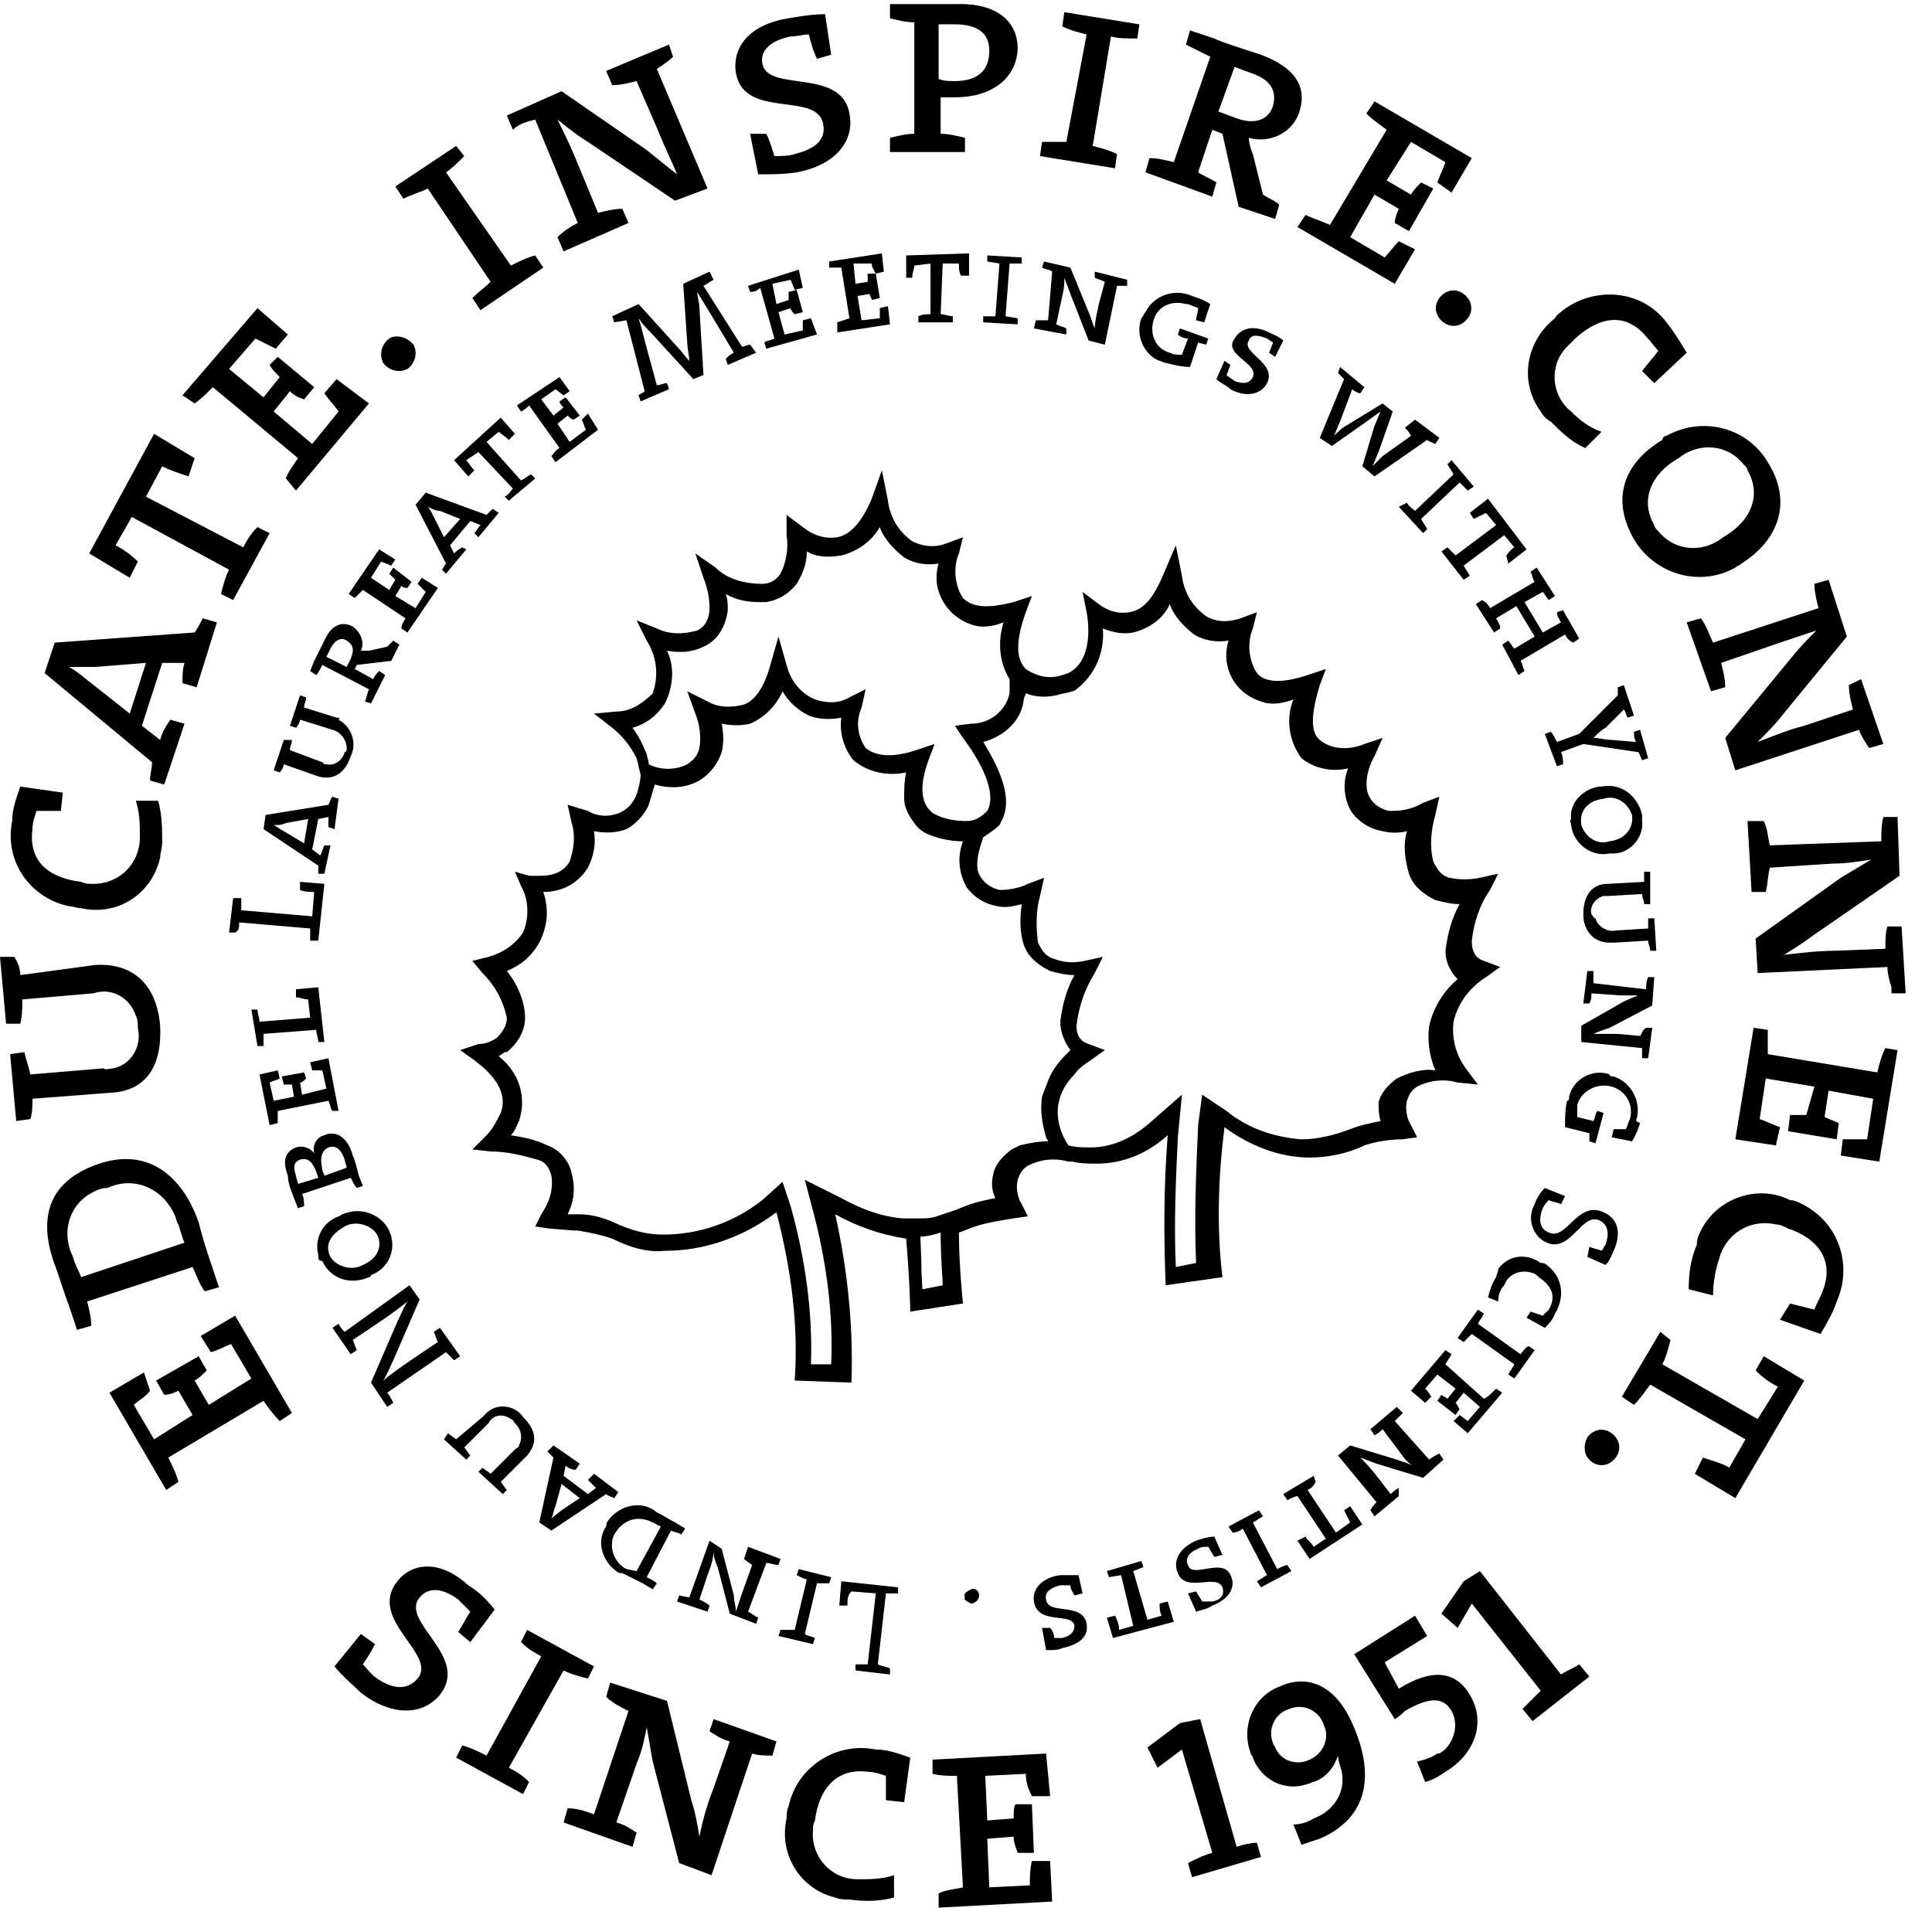 <?xml version="1.0" encoding="utf-8"?>
<!-- Generator: Adobe Illustrator 25.1.0, SVG Export Plug-In . SVG Version: 6.00 Build 0)  -->
<svg version="1.1" id="Layer_1" xmlns="http://www.w3.org/2000/svg" xmlns:xlink="http://www.w3.org/1999/xlink" x="0px" y="0px"
	 viewBox="0 0 95.3 94.1" style="enable-background:new 0 0 95.3 94.1;" xml:space="preserve">
<path d="M90.8,57l1.9,0.3l0.9-5.5L93,51.7c-0.2,0.4-0.3,0.8-0.4,1.2L87.2,52c0-0.4,0-0.8,0-1.2l-0.7-0.1l-0.9,5.5l2,0.3l0.2-0.9
	c-0.3-0.1-0.7-0.3-1-0.4l0.3-2l2.4,0.4L89.1,55c-0.3,0-0.5,0-0.8,0l-0.1,0.8l2.4,0.4l0.1-0.8c-0.2-0.1-0.5-0.2-0.7-0.3l0.2-1.3
	l2.2,0.4l-0.3,2h-1.2L90.8,57z M91.2,33.8c0,0.4,0.1,0.8,0.2,1.2L89,35.8c-0.8,0.2-1.5,0.5-2.3,0.8l0,0c0.4-0.4,0.9-0.9,1.2-1.3
	l3.2-3.9l-0.9-2.8l-0.7,0.2c0,0.4,0.1,0.8,0.2,1.2l-5.2,1.7c-0.2-0.4-0.3-0.8-0.6-1.2l-0.7,0.2l1.2,3.4l0.7-0.2
	c0-0.4-0.1-0.8-0.2-1.2l2.9-1c0.6-0.2,1.2-0.4,1.8-0.6l0,0c-0.4,0.4-0.8,0.8-1.2,1.3l-3.3,4l0.5,1.6l6.1-2c0.1,0.3,0.3,0.6,0.5,0.9
	l0.7-0.2l-1.1-3.2L91.2,33.8z M87.8,65.1l2,0.7c0.3-0.5,0.6-1,0.8-1.6c0.8-1.8,0.1-3.9-1.7-4.8c-0.2-0.1-0.4-0.2-0.6-0.2
	c-1.6-0.8-3.6-0.1-4.4,1.5c-0.1,0.2-0.2,0.4-0.2,0.7c-0.3,0.7-0.4,1.4-0.4,2.2l1.2,0.3c0-0.6,0.1-1.2,0.3-1.8c0.3-1.2,1.5-2,2.8-1.7
	c0.2,0,0.4,0.1,0.6,0.2c1.5,0.5,2.3,1.6,1.7,3.1c-0.1,0.3-0.3,0.6-0.4,0.9c-0.4-0.1-0.8-0.2-1.2-0.3L87.8,65.1z M81.9,65.7L80,68.9
	l0.6,0.4c0.3-0.3,0.5-0.6,0.8-1l4.7,2.7l-0.8,1.4c-0.3-0.2-0.7-0.3-1.3-0.5l-0.4,0.8l2,1.2l3.4-5.8l-2-1.2l-0.4,0.7
	c0.4,0.4,0.7,0.6,1.1,0.8L86.7,70L82,67.3c0.2-0.4,0.3-0.8,0.4-1.2L81.9,65.7z M78.5,45.1c-0.1-0.4,0.2-0.8,0.6-0.9
	c0.1,0,0.1,0,0.2,0l1.7-0.1c0,0.2,0.1,0.3,0.1,0.5h0.3L81.4,43h-0.3c0,0.2,0,0.3,0,0.5l-1.8,0.1c-0.8,0-1.2,0.6-1.2,1.5
	c0,0.8,0.5,1.4,1.3,1.4c0.1,0,0.1,0,0.2,0l1.7-0.1c0,0.2,0.1,0.3,0.1,0.5h0.3l-0.1-1.6h-0.3c0,0.2,0,0.3,0,0.5l-1.6,0.1
	c-0.4,0.1-0.9-0.2-1-0.6C78.6,45.3,78.6,45.2,78.5,45.1 M80.6,36.1c0,0.2,0,0.3,0.1,0.5l-1.2-0.1c-0.3,0-0.6-0.1-0.9-0.1l0,0
	c0.2-0.2,0.4-0.4,0.6-0.5l0.9-0.9c0.1,0.1,0.1,0.3,0.2,0.4l0.3-0.1l-0.5-1.5l-0.3,0.1v0.4l-1.9,1.9l-1.1,0.4
	c-0.1-0.2-0.2-0.4-0.3-0.5l-0.3,0.1l0.6,1.6l0.3-0.1c0-0.2,0-0.4-0.1-0.6l1.1-0.4l2.7,0.4c0.1,0.1,0.1,0.2,0.2,0.4l0.3-0.1L80.9,36
	L80.6,36.1z M76.8,30.2c0,0.2,0.1,0.3,0.2,0.5l-0.9,0.5l-0.9-1.5l0.9-0.5c0.1,0.1,0.2,0.3,0.3,0.4l0.3-0.2L75.8,28l-0.3,0.2
	c0.1,0.2,0.1,0.4,0.2,0.5L73.5,30c-0.1-0.2-0.2-0.3-0.4-0.4l-0.3,0.2l0.9,1.4L74,31c0-0.2-0.1-0.3-0.2-0.5l1-0.6l0.9,1.5L74.7,32
	c-0.1-0.1-0.2-0.3-0.3-0.4l-0.3,0.2l0.8,1.5l0.3-0.2c-0.1-0.2-0.1-0.4-0.2-0.5l2.2-1.3c0.1,0.2,0.2,0.3,0.4,0.4l0.3-0.2l-0.8-1.4
	L76.8,30.2z M75,66.8l-2.1-1.5c0.1-0.2,0.2-0.3,0.3-0.5l-0.3-0.2l-1,1.4l0.3,0.2c0.1-0.1,0.3-0.3,0.4-0.4l2.1,1.5
	c-0.1,0.2-0.2,0.3-0.3,0.5l0.3,0.2l1-1.4l-0.3-0.2C75.2,66.5,75.1,66.7,75,66.8 M73.2,69l-1.9-1.7c0.1-0.2,0.2-0.3,0.3-0.5l-0.3-0.2
	l-1.7,2l0.7,0.6l0.3-0.3c-0.1-0.2-0.2-0.3-0.3-0.4l0.6-0.7l0.9,0.7L71.4,69c-0.1-0.1-0.2-0.1-0.3-0.2l-0.2,0.3l0.9,0.7l0.2-0.3
	c-0.1-0.1-0.1-0.2-0.2-0.3l0.4-0.5l0.8,0.7l-0.6,0.7l-0.4-0.3l-0.3,0.3l0.7,0.6l1.7-2l-0.3-0.2C73.5,68.8,73.4,68.9,73.2,69
	 M70.5,72l-1.7-1.9c0.1-0.1,0.3-0.3,0.4-0.4l-0.3-0.3l-1.3,1.1l0.2,0.3c0.2-0.1,0.3-0.2,0.4-0.3l0.9,1.2c0.2,0.3,0.4,0.5,0.6,0.6
	l0,0c-0.2-0.1-0.5-0.2-0.8-0.3l-2.3-0.7l-0.6,0.5l1.9,2.3c-0.1,0.1-0.2,0.2-0.3,0.4l0.2,0.3l1.2-1L69,73.4c-0.2,0.1-0.3,0.2-0.4,0.3
	l-0.7-0.9c-0.3-0.4-0.6-0.7-0.8-0.9l0,0l0.8,0.3l2.3,0.7l1-0.9L71,71.7C70.8,71.8,70.6,71.9,70.5,72 M65.9,75.6l-1.4-2.1
	c0.2-0.1,0.3-0.2,0.4-0.4l-0.1-0.3l-1.5,0.9l0.2,0.3c0.2-0.1,0.4-0.2,0.5-0.2l1.4,2.1l-0.6,0.4c-0.1-0.2-0.3-0.3-0.4-0.5L64,76
	l0.6,0.9l2.6-1.7l-0.6-0.9l-0.3,0.2c0.1,0.2,0.2,0.4,0.3,0.6L65.9,75.6z M63,77.4l-1.2-2.3c0.2-0.1,0.3-0.2,0.5-0.3l-0.2-0.3
	l-1.5,0.8l0.2,0.3c0.2,0,0.4-0.1,0.5-0.2l1.2,2.3c-0.2,0.1-0.3,0.2-0.5,0.3l0.2,0.3l1.5-0.8l-0.2-0.3C63.4,77.2,63.2,77.3,63,77.4
	 M58.6,77.2c-0.2-0.4,0.2-0.7,0.5-0.8c0.1-0.1,0.3-0.1,0.5-0.1l0.3,0.5l0.4-0.1l-0.4-0.9c-0.3,0-0.6,0.1-0.9,0.2
	c-0.7,0.3-1.2,0.9-0.9,1.6c0.4,1,1.9,0,2.2,0.7c0.1,0.3,0,0.6-0.5,0.7C59.5,79,59.4,79,59.3,79c-0.1-0.2-0.2-0.3-0.3-0.5l-0.4,0.1
	l0.4,0.9c0.3-0.1,0.5-0.1,0.8-0.3c0.8-0.3,1.2-0.9,0.9-1.5C60.3,76.8,58.8,77.9,58.6,77.2 M73.8,63c-0.2,0.3-0.3,0.6-0.4,1l0.5,0.2
	c0-0.3,0.1-0.6,0.3-0.8c0.2-0.6,0.9-0.8,1.4-0.6c0.1,0,0.2,0.1,0.3,0.2c0.6,0.4,0.9,0.9,0.5,1.6c-0.1,0.1-0.2,0.2-0.3,0.3l-0.6-0.2
	L75.3,65l0.9,0.5c0.2-0.2,0.4-0.4,0.5-0.7c0.5-0.8,0.4-1.8-0.4-2.4c-0.1-0.1-0.2-0.1-0.3-0.1c-0.7-0.5-1.6-0.4-2.1,0.3
	C73.9,62.8,73.8,62.9,73.8,63 M78.9,60.2c0.4,0.2,0.5,0.6,0.3,1.2c-0.1,0.1-0.1,0.2-0.2,0.3c-0.2-0.1-0.4-0.1-0.6-0.2L78.3,62
	l0.9,0.4c0.2-0.2,0.3-0.5,0.4-0.7c0.4-0.9,0.2-1.6-0.5-1.9c-1.3-0.6-1.8,1.4-2.7,1c-0.5-0.2-0.5-0.7-0.3-1.2
	c0.1-0.2,0.2-0.3,0.3-0.4c0.2,0.1,0.4,0.1,0.6,0.2l0.2-0.4l-1-0.4c-0.2,0.2-0.4,0.5-0.5,0.8c-0.4,0.7-0.1,1.6,0.6,1.9c0,0,0,0,0,0
	C77.5,61.8,78,59.8,78.9,60.2 M78.6,51L78.6,51c0.2-0.1,0.5-0.2,0.8-0.3l2.1-1.1l0.1-1.4h-0.3c-0.1,0.2-0.1,0.4-0.1,0.6l-2.6-0.3
	c0-0.2,0-0.4,0-0.6h-0.3l-0.2,1.6h0.3c0.1-0.2,0.1-0.3,0.1-0.5l1.4,0.1h0.9l-0.7,0.3L78,50.6L78,51.4l3,0.3v0.5h0.3l0.2-1.5h-0.3
	C81,50.8,81,51,80.9,51.1L79.8,51C79.4,51,79,51,78.6,51 M78,40.7c-0.1-0.7,0.3-1.2,1.1-1.3c0.6-0.2,1.2,0.2,1.4,0.8c0,0,0,0,0,0
	c0.1,0.6-0.3,1.2-1.1,1.3C78.8,41.7,78.2,41.3,78,40.7C78,40.7,78,40.7,78,40.7 M77.5,40.7c0.1,0.9,1,1.6,1.9,1.4c0.1,0,0.1,0,0.2,0
	c0.8,0,1.5-0.8,1.4-1.6c0-0.1,0-0.2,0-0.3c-0.2-0.9-1-1.6-2-1.4c0,0-0.1,0-0.1,0c-0.8,0.1-1.5,0.8-1.4,1.6
	C77.4,40.5,77.5,40.6,77.5,40.7 M80.7,55.3c0.3-0.9-0.2-1.9-1.1-2.2c-0.1,0-0.2,0-0.2-0.1c-0.8-0.3-1.8,0.2-2,1.1
	c0,0.1,0,0.2-0.1,0.2c-0.1,0.4-0.1,0.8-0.1,1.3l1.2,0.3c0,0.1,0,0.3,0,0.4l0.3,0.1l0.4-1.5l-0.3-0.1c-0.1,0.1-0.1,0.3-0.2,0.5
	l-0.8-0.2c0-0.2,0-0.4,0-0.6c0.2-0.7,1-1.1,1.7-0.9c0.7,0.2,1.1,0.9,0.9,1.6c-0.1,0.2-0.1,0.3-0.2,0.5h-0.6l-0.1,0.4l1,0.2
	c0.2-0.3,0.3-0.6,0.4-0.9 M78.5,72.1c0.4,0.3,0.9,0.2,1.2-0.2c0,0,0,0,0,0c0.3-0.4,0.2-0.9-0.2-1.2c-0.4-0.3-0.9-0.2-1.2,0.2
	C78.1,71.3,78.1,71.8,78.5,72.1C78.5,72.1,78.5,72.1,78.5,72.1 M76,83.4c-0.3,0.3-0.6,0.6-0.9,0.9l0.5,0.6l2.8-2.2l-0.5-0.6
	c-0.3,0.2-0.6,0.3-0.9,0.5l-4-5.1L72.2,78l-1.1,1.6l0.8,0.7l0.7-1.2L76,83.4z M66.8,81.6l2,3.2c0.2-0.1,0.4-0.3,0.5-0.4
	c1.2-0.7,1.9-0.7,2.3,0c0.4,0.7,0.1,1.7-0.6,2.1c0,0-0.1,0-0.1,0c-0.3,0.2-0.6,0.3-1,0.4l0.4,1c0.4-0.1,0.7-0.3,1-0.5
	c1.5-0.9,2-2.5,1.2-3.8c-0.7-1.2-1.9-1.3-3.5-0.3L68.3,82l2.1-1.3l-0.6-1L66.8,81.6z M64.6,86.8c-0.6,0.3-1.4,0.1-1.7-0.6
	c0-0.1-0.1-0.1-0.1-0.2c-0.3-0.7,0.1-1.5,0.8-1.7c0.7-0.3,1.5,0.1,1.7,0.8C65.6,85.7,65.3,86.5,64.6,86.8 M66.1,87.1
	c0.4,1.1-0.2,2.2-1.3,2.6c-0.3,0.2-0.7,0.3-1,0.3l0.4,1c0.3-0.1,0.6-0.2,0.9-0.3c2.1-0.9,2.9-2.8,1.6-5.7c-0.9-2-2.3-2.4-3.6-1.8
	c-1.3,0.5-1.9,2-1.4,3.3c0,0.1,0.1,0.1,0.1,0.2c0.4,1.1,1.6,1.7,2.7,1.3c0.1,0,0.2-0.1,0.3-0.1c0.6-0.2,1-0.7,1.2-1.3l0,0
	C66,86.6,66,86.8,66.1,87.1 M58.2,85l-1.6,1.2l0.5,1l1.2-0.9l1.5,5.1c-0.4,0.1-0.8,0.3-1.2,0.5l0.2,0.7l3.4-1L62,90.9
	c-0.3,0-0.7,0.1-1,0.2l-1.8-6.3L58.2,85z M55,79.7l-0.4,0.1l0.3,1l3-0.8L57.6,79l-0.4,0.1c0,0.2,0,0.4,0.1,0.6l-0.7,0.2l-0.7-2.4
	l0.5-0.2l-0.1-0.3l-1.7,0.5l0.1,0.3l0.6-0.1l0.6,2.5l-0.7,0.2C55.2,80.1,55.1,79.9,55,79.7 M51.6,81.4c0.3,0,0.6,0,0.8-0.1
	c0.9-0.2,1.3-0.6,1.2-1.2c-0.2-1.1-1.9-0.4-2-1.2c-0.1-0.4,0.3-0.6,0.7-0.7c0.2,0,0.3,0,0.5,0c0,0.2,0.1,0.3,0.2,0.5l0.4-0.1
	l-0.2-0.9c-0.3,0-0.6,0-0.9,0c-0.8,0.1-1.4,0.6-1.3,1.3c0.2,1.2,1.9,0.5,2,1.2c0,0.3-0.2,0.5-0.6,0.6H52c0-0.2-0.1-0.4-0.2-0.5h-0.4
	L51.6,81.4z M51.6,86.5L46,86.8v0.7c0.4,0.1,0.8,0.1,1.2,0.1l0.3,5.5c-0.4,0.1-0.8,0.1-1.2,0.3v0.7l5.6-0.3l-0.1-2h-0.9
	c-0.1,0.4-0.1,0.8-0.1,1.2l-2,0.1l-0.1-2.4l1.3-0.1c0,0.3,0.1,0.5,0.2,0.8H51l-0.1-2.4h-0.8C50,89.1,50,89.4,50,89.7l-1.3,0.1
	l-0.1-2.2l2-0.1c0,0.4,0.1,0.7,0.3,1.1h0.9L51.6,86.5z M47.9,79.1c0.2,0,0.4-0.2,0.4-0.4c0,0,0,0,0,0c0-0.2-0.2-0.4-0.4-0.3
	s-0.4,0.2-0.3,0.4C47.5,78.9,47.7,79,47.9,79.1 M38.8,89.7c-0.4,1.8,0.7,3.5,2.4,3.9c0.2,0.1,0.5,0.1,0.7,0.1
	c0.7,0.1,1.5,0.1,2.2-0.1v-1.1c-0.6,0.2-1.2,0.2-1.8,0.2c-1.3,0-2.3-1.1-2.2-2.4c0-0.2,0-0.3,0.1-0.5c0.2-1.6,1.1-2.6,2.6-2.4
	c0.3,0,0.6,0.1,0.9,0.2c0,0.4,0,0.8,0,1.2l0.9,0.1l0.3-2.2c-0.6-0.2-1.1-0.4-1.7-0.4c-2-0.4-3.9,0.9-4.3,2.8
	C38.8,89.3,38.8,89.6,38.8,89.7 M42,78.5l1.2,0.1l-0.4,3.5c-0.2,0-0.4,0-0.6,0v0.3l1.7,0.2v-0.3c-0.2-0.1-0.4-0.1-0.6-0.2l0.4-3.5
	c0.2,0,0.4,0,0.6,0v-0.3l-2.8-0.3l-0.1,1.2h0.4C41.8,78.9,41.8,78.7,42,78.5 M38.5,80.4l-0.1,0.3l1.7,0.4l0.1-0.3
	c-0.2-0.1-0.4-0.1-0.5-0.2l0.6-2.5c0.2,0,0.4,0,0.6,0l0.1-0.3l-1.6-0.4l-0.1,0.3c0.2,0.1,0.4,0.2,0.5,0.2l-0.6,2.5
	C39,80.4,38.8,80.4,38.5,80.4 M36.7,76.9c0.1,0.1,0.3,0.2,0.4,0.3l-0.5,1.4c-0.1,0.3-0.2,0.6-0.3,0.9l0,0c0-0.3-0.1-0.5-0.1-0.8
	l-0.6-2.3L35,76l-1,2.8l-0.5-0.1l-0.1,0.3l1.5,0.5l0.1-0.3c-0.1-0.1-0.3-0.2-0.5-0.3l0.4-1.2c0.2-0.5,0.3-0.9,0.3-1.2l0,0
	c0,0.3,0.1,0.6,0.2,0.8l0.6,2.3l1.3,0.5l0.1-0.3c-0.2-0.1-0.3-0.2-0.5-0.3l0.9-2.4c0.2,0,0.4,0.1,0.6,0.1l0.1-0.3l-1.6-0.6
	L36.7,76.9z M28.6,73.9l-0.9,0.6l-0.5,0.4l0,0c0.1-0.2,0.1-0.4,0.2-0.6l0.3-1.1L28.6,73.9z M29,73c0.1,0.1,0.2,0.2,0.4,0.4l-0.4,0.3
	l-1.2-0.9l0.1-0.5c0.1,0.1,0.3,0.2,0.5,0.2l0.2-0.3l-1.3-0.9L27,71.6c0.1,0.1,0.2,0.2,0.3,0.3l-0.7,3.2l0.6,0.4l2.7-1.8
	c0.1,0.1,0.2,0.1,0.4,0.2l0.2-0.3l-1.2-0.9L29,73z M32.2,75.1l0.4,0.2l-1.2,2.2l-0.5-0.1c-0.6-0.3-0.9-1.1-0.6-1.7
	C30.7,75,31.4,74.7,32.2,75.1C32.1,75,32.1,75.1,32.2,75.1 M29.9,75.3c-0.5,0.7-0.2,1.7,0.5,2.2c0.1,0.1,0.2,0.1,0.3,0.1l1,0.5
	l0.5,0.3l0.2-0.3c-0.1-0.1-0.3-0.2-0.5-0.3l1.2-2.3c0.2,0.1,0.4,0.1,0.5,0.2l0.2-0.3l-0.5-0.3c-0.2-0.1-0.5-0.3-0.9-0.5
	C31.7,74,30.6,74.2,30,75C30,75,29.9,75.1,29.9,75.3 M28,89.2l-0.2,0.7l3.4,1.2l0.2-0.7c-0.3-0.2-0.6-0.4-1-0.5l1-2.9
	c0.3-0.7,0.4-1.3,0.5-1.8l0,0c0.1,0.5,0.2,1.2,0.3,1.7l1.3,5l1.6,0.6l2-6c0.3,0.1,0.7,0.1,1,0.1l0.2-0.7l-3.1-1.1L35,85.4
	c0.3,0.2,0.6,0.4,1,0.5l-0.8,2.3c-0.4,1-0.6,1.9-0.7,2.4l0,0c-0.1-0.6-0.2-1.2-0.4-1.8l-1.2-4.9l-2.8-0.9l-0.2,0.7
	c0.3,0.3,0.7,0.5,1.1,0.7l-1.7,5.1C28.8,89.3,28.4,89.2,28,89.2 M22.8,86.1l-0.3,0.6l3.3,1.8l0.3-0.6c-0.3-0.3-0.6-0.5-1-0.7
	l2.7-4.8c0.4,0.2,0.8,0.3,1.2,0.4l0.3-0.6L26,80.4L25.7,81c0.3,0.3,0.6,0.5,1,0.7L24,86.6C23.6,86.4,23.2,86.2,22.8,86.1 M23.2,71.8
	c-0.1-0.1-0.2-0.3-0.3-0.4l1.2-1.2c0.2-0.4,0.7-0.5,1.1-0.2c0.1,0,0.1,0.1,0.2,0.2c0.3,0.3,0.4,0.7,0.2,1.1c0,0.1-0.1,0.1-0.2,0.2
	l-1.2,1.2c-0.1-0.1-0.3-0.2-0.4-0.3l-0.2,0.2l1.2,1.1l0.2-0.2c-0.1-0.1-0.2-0.3-0.3-0.4l1.3-1.3c0.5-0.6,0.5-1.2-0.2-1.9
	c-0.4-0.6-1.3-0.7-1.8-0.2c-0.1,0.1-0.1,0.1-0.2,0.2L22.5,71c-0.1-0.1-0.3-0.2-0.4-0.3L21.9,71L23,72L23.2,71.8z M17.8,80.6
	l-1.3,1.6c0.4,0.5,0.9,0.9,1.3,1.3c1.4,1.1,3,1.2,3.9,0.1c1.5-1.9-2-3.6-1-4.8c0.4-0.5,1.1-0.5,1.9,0.1c0.2,0.2,0.4,0.4,0.6,0.6
	c-0.2,0.3-0.4,0.7-0.6,1l0.6,0.5l1.2-1.6c-0.4-0.5-0.8-0.9-1.3-1.2C21.8,77,20.4,77,19.6,78c-1.5,1.9,2,3.6,1,4.8
	c-0.6,0.7-1.4,0.4-2,0c-0.3-0.2-0.5-0.5-0.7-0.7c0.2-0.3,0.4-0.6,0.6-1L17.8,80.6z M16.7,65.3l-0.3,0.2l0.9,1.3l0.3-0.2
	c-0.1-0.2-0.1-0.3-0.2-0.5c1.2-0.8,2.1-1.4,2.7-1.9c-0.2,0.3-0.3,0.6-0.5,1l-1.3,3l0.8,1.2l0.3-0.2c-0.1-0.2-0.2-0.4-0.3-0.5l2.9-2
	c0.1,0.1,0.3,0.3,0.4,0.4l0.3-0.2l-1-1.4l-0.3,0.2c0.1,0.2,0.1,0.3,0.2,0.5c-1.2,0.8-2.1,1.4-2.7,1.9c0.2-0.3,0.3-0.6,0.5-1l1.3-3
	l-0.5-0.7L17,65.7C16.9,65.6,16.8,65.5,16.7,65.3 M21.9,26.5l-0.5-1c-0.1-0.2-0.2-0.4-0.3-0.5l0,0c0.2,0.1,0.4,0.2,0.6,0.2l1,0.4
	L21.9,26.5z M22.4,27.3l-0.2-0.4l1-1.2l0.5,0.2c-0.1,0.1-0.2,0.3-0.3,0.4l0.2,0.2l1-1.2l-0.3-0.2L24,25.4l-3-1.1l-0.5,0.6l1.5,2.9
	c-0.1,0.1-0.1,0.2-0.2,0.3l0.2,0.2l1-1.2L22.8,27C22.6,27.1,22.5,27.2,22.4,27.3 M23.6,22.3l1.7,1.8c-0.1,0.1-0.2,0.3-0.4,0.4
	l0.2,0.2l1.3-1.1l-0.2-0.2c-0.2,0.1-0.3,0.2-0.5,0.3L24,21.8l0.6-0.5c0.1,0.1,0.3,0.2,0.5,0.4l0.3-0.3l-0.7-0.8l-2.3,2.1l0.7,0.8
	l0.3-0.3c-0.2-0.2-0.3-0.4-0.4-0.5L23.6,22.3z M26.1,20l1.5,2.1c-0.2,0.1-0.3,0.3-0.4,0.4l0.2,0.3l2.1-1.6L29,20.4l-0.3,0.3
	c0.1,0.2,0.1,0.3,0.2,0.5l-0.8,0.6l-0.6-0.9l0.5-0.4c0.1,0.1,0.2,0.2,0.3,0.2l0.3-0.2l-0.7-0.9l-0.3,0.2c0,0.1,0.1,0.2,0.2,0.3
	l-0.5,0.4l-0.6-0.8l0.7-0.5l0.4,0.3l0.3-0.2l-0.5-0.7L25.5,20l0.2,0.3C25.9,20.2,26,20.1,26.1,20 M17.3,32.5l-0.2,0.4l-1-0.5
	l0.2-0.4c0.2-0.4,0.5-0.6,0.8-0.4S17.5,32,17.3,32.5 M18.2,32.1h-0.4c0.2-0.4,0-0.9-0.4-1.2c-0.6-0.3-1.1,0-1.4,0.7
	c-0.2,0.4-0.4,0.8-0.5,1l-0.2,0.5l0.3,0.2c0.1-0.1,0.2-0.3,0.3-0.5l2.3,1.2c-0.1,0.2-0.1,0.4-0.2,0.6l0.3,0.1l0.7-1.4l-0.3-0.2
	c-0.1,0.1-0.2,0.2-0.3,0.4L17.5,33l0.1-0.2l1.7-0.2l0.4-0.8l-0.3-0.2c-0.1,0.1-0.2,0.2-0.3,0.3L18.2,32.1z M16.6,35.4L15,34.9
	c0-0.2,0.1-0.3,0.1-0.5l-0.3-0.1l-0.5,1.5l0.3,0.1c0.1-0.1,0.2-0.3,0.2-0.4l1.6,0.5c0.4,0.1,0.7,0.5,0.7,0.9c0,0.1,0,0.2-0.1,0.2
	c-0.1,0.4-0.5,0.7-0.9,0.6c-0.1,0-0.1,0-0.2-0.1l-1.6-0.6c0-0.2,0.1-0.3,0.1-0.5L14,36.5L13.5,38l0.3,0.1c0.1-0.1,0.2-0.3,0.2-0.4
	l1.7,0.6c0.7,0.2,1.3-0.1,1.6-1c0.3-0.6,0.1-1.4-0.6-1.8C16.8,35.4,16.7,35.4,16.6,35.4 M13.7,55.4c0-0.2,0-0.4,0-0.6l2.5-0.5
	c0.1,0.2,0.1,0.4,0.2,0.5h0.3l-0.5-2.6l-0.9,0.2l0.1,0.4h0.5l0.2,0.9L14.9,54l-0.1-0.6c0.1,0,0.2-0.1,0.3-0.2L15,52.9l-1.1,0.2
	l0.1,0.4c0.1,0,0.2,0,0.4,0l0.1,0.6l-1,0.2l-0.2-0.9c0.2-0.1,0.3-0.1,0.5-0.2l-0.1-0.4L12.8,53l0.5,2.5L13.7,55.4z M12.7,51.6H13
	c0-0.2,0-0.4,0-0.6l2.6-0.2c0,0.2,0.1,0.4,0.1,0.6H16l-0.3-2.7l-1.1,0.1v0.4c0.2,0,0.4,0.1,0.6,0.1l0.1,0.9l-2.5,0.2
	c0-0.2-0.1-0.4-0.1-0.6h-0.3L12.7,51.6z M11.8,45.5l3.5,0.3c0,0.2,0,0.4,0,0.6h0.4l0.3-2.8l-1.2-0.1v0.4C15,44,15.3,44,15.5,44
	l-0.1,1.2l-3.5-0.3c0-0.2,0-0.4,0-0.6h-0.4l-0.2,1.7h0.3C11.8,45.9,11.8,45.7,11.8,45.5 M13.5,40.7L13.5,40.7c0.2,0,0.4,0,0.6-0.1
	l1.1-0.2L15,41.6L14,41C13.8,40.9,13.7,40.8,13.5,40.7 M13.1,40.2L13,40.9l2.7,1.8c0,0.1,0,0.3,0,0.4H16l0.3-1.4H16
	c-0.1,0.2-0.1,0.3-0.2,0.5l-0.4-0.3l0.3-1.5l0.5-0.1c0,0.2,0,0.3,0,0.5l0.3,0.1l0.2-1.5l-0.3-0.1c-0.1,0.1-0.1,0.2-0.2,0.4
	L13.1,40.2z M17,60.5c0.5-0.3,1.3-0.1,1.6,0.4c0,0,0,0,0,0c0.3,0.6,0,1.2-0.7,1.5c-0.5,0.3-1.3,0.1-1.6-0.4c0,0,0,0,0,0
	C16,61.4,16.3,60.9,17,60.5 M15.9,62.2c0.4,0.9,1.4,1.2,2.3,0.8c0,0,0.1,0,0.1-0.1c0.8-0.3,1.2-1.1,1-1.9c0-0.1-0.1-0.2-0.1-0.3
	c-0.4-0.8-1.4-1.2-2.3-0.8c-0.1,0-0.1,0.1-0.2,0.1c-0.8,0.3-1.2,1.1-1,1.9C15.7,62.1,15.7,62.2,15.9,62.2 M14.8,57.2
	c0.4-0.1,0.6,0.1,0.8,0.6l0.1,0.3l-1,0.3c0-0.1-0.1-0.3-0.1-0.4C14.4,57.4,14.6,57.3,14.8,57.2 M16.2,56.6c0.3-0.1,0.6,0,0.8,0.6
	c0,0.1,0.1,0.3,0.1,0.4L16,58c0-0.1-0.1-0.2-0.1-0.3C15.8,57.2,15.8,56.8,16.2,56.6 M14.5,59.1l0.2,0.5l0.3-0.1c0-0.2,0-0.4-0.1-0.6
	l2.4-0.8c0.1,0.2,0.2,0.4,0.3,0.5l0.3-0.1l-0.2-0.5c-0.1-0.4-0.2-0.8-0.3-1c-0.3-1.1-1-1.2-1.4-1c-0.4,0.1-0.6,0.5-0.5,0.9l0,0
	c-0.2-0.3-0.6-0.4-0.9-0.3c-0.5,0.2-0.7,0.6-0.4,1.4C14.2,58.4,14.4,58.8,14.5,59.1 M7.1,67.7l-1.7,1l2.8,4.8l0.6-0.4
	c-0.1-0.4-0.3-0.8-0.5-1.2l4.7-2.8c0.2,0.3,0.5,0.7,0.8,1l0.6-0.4l-2.8-4.8l-1.7,1l0.5,0.8c0.4-0.1,0.7-0.3,1-0.4l1,1.7l-2.1,1.3
	l-0.7-1.2c0.2-0.1,0.4-0.3,0.6-0.5l-0.4-0.7l-2.1,1.2l0.4,0.7c0.3,0,0.5-0.1,0.7-0.2l0.7,1.2l-1.9,1.2l-1-1.7
	c0.2-0.2,0.6-0.4,0.8-0.7L7.1,67.7z M5.3,58.6c1.3-0.6,2.7,0,3.3,1.3c0.1,0.2,0.1,0.4,0.2,0.5c0.1,0.3,0.2,0.7,0.3,0.9L4,63
	c-0.1-0.3-0.3-0.6-0.4-1c-0.6-1.2-0.2-2.6,1-3.2C4.8,58.7,5,58.6,5.3,58.6 M2.6,62.1c0.3,0.8,0.6,1.8,0.8,2.3l0.4,1.2l0.7-0.2
	c0-0.4-0.1-0.8-0.2-1.2l5.2-1.7c0.2,0.4,0.3,0.8,0.6,1.2l0.7-0.2l-0.4-1.2c-0.2-0.6-0.4-1.2-0.6-2c-0.8-2.3-2.5-3.7-4.9-2.9
	S1.9,59.9,2.6,62.1 M0.7,47.2H0l0.3,3.3H1c0.1-0.4,0.1-0.8,0.1-1.2l3.5-0.3c0.9-0.3,1.8,0.2,2.1,1.1c0.1,0.2,0.1,0.4,0.1,0.6
	c0.2,0.9-0.3,1.8-1.2,2c-0.2,0-0.4,0.1-0.5,0l-3.6,0.3c-0.1-0.4-0.2-0.7-0.3-1.1l-0.7,0.1l0.3,3.3l0.7-0.1c0.1-0.3,0.1-0.7,0.1-1
	l3.9-0.3c1.7-0.1,2.5-1.3,2.4-3.3c-0.2-2.3-1.6-3.1-3.2-3L1,48.1C1,47.8,0.9,47.5,0.7,47.2 M3.1,39.1L1,38.8
	c-0.2,0.6-0.4,1.1-0.4,1.7c-0.4,2,0.9,3.8,2.8,4.2c0.2,0,0.4,0.1,0.6,0.1c1.8,0.4,3.5-0.7,3.9-2.5c0-0.2,0.1-0.5,0.1-0.7
	C8,40.9,8,40.2,7.8,39.5H6.7c0.2,0.6,0.2,1.2,0.2,1.8c0,1.3-1,2.3-2.3,2.3c-0.2,0-0.4,0-0.6-0.1c-1.6-0.2-2.6-1-2.4-2.6
	c0-0.3,0.1-0.6,0.2-0.9c0.4,0,0.8,0,1.2,0L3.1,39.1z M7.2,32.7l-0.8,2.5l-1.9-1.5c-0.4-0.3-0.7-0.6-1.1-0.8h1.3L7.2,32.7z M9.6,31.2
	l-6.9,0.5l-0.5,1.5l5.3,4.4c0,0.3-0.1,0.6-0.1,0.9l0.7,0.2l1-3l-0.7-0.2c-0.2,0.3-0.4,0.6-0.5,1l-0.9-0.7l1-3.1h1.1
	c-0.1,0.3-0.1,0.7-0.1,1l0.7,0.2l1-3.2l-0.7-0.2C9.9,30.7,9.8,30.9,9.6,31.2 M9.6,22.6l-2-1.2l-3.2,5.9l2,1.2l0.4-0.8
	c-0.3-0.3-0.7-0.6-1.1-0.8l0.8-1.4l4.8,2.6c-0.2,0.4-0.3,0.8-0.4,1.2l0.6,0.3l1.8-3.3l-0.6-0.3c-0.3,0.3-0.5,0.6-0.7,1l-4.8-2.5
	l0.8-1.5c0.4,0.2,0.7,0.3,1.3,0.5L9.6,22.6z M14.6,24.2l3.6-4.3l-1.6-1.2L16,19.4c0.2,0.3,0.5,0.6,0.7,0.9l-1.3,1.6l-1.9-1.6l0.8-1
	c0.2,0.2,0.4,0.3,0.7,0.4l0.5-0.6l-1.8-1.5L13.3,18c0.1,0.2,0.3,0.4,0.5,0.6l-0.8,1l-1.7-1.4l1.3-1.5l1,0.5l0.6-0.7l-1.5-1.3L9,19.5
	l0.6,0.4c0.3-0.2,0.6-0.5,0.9-0.8l4.2,3.5c-0.2,0.3-0.5,0.7-0.6,1L14.6,24.2z M19.5,27.6l-0.8-0.5l-1.5,2.2l0.3,0.2
	c0.1-0.1,0.3-0.3,0.4-0.4l2.1,1.4c-0.1,0.2-0.2,0.3-0.2,0.5l0.3,0.2l1.5-2.2l-0.8-0.5l-0.2,0.3l0.4,0.4l-0.5,0.8l-1-0.6l0.3-0.5
	c0.1,0.1,0.2,0.1,0.3,0.1l0.2-0.3L19.4,28l-0.2,0.3c0.1,0.1,0.2,0.2,0.3,0.3l-0.3,0.5l-0.9-0.6l0.5-0.8l0.5,0.2L19.5,27.6z
	 M19.2,16.7c-0.4,0.3-0.5,0.8-0.3,1.2c0.3,0.4,0.8,0.5,1.2,0.3c0.4-0.3,0.5-0.8,0.3-1.2c0,0-0.1-0.1-0.1-0.1
	C20,16.6,19.5,16.5,19.2,16.7 M22,8.5c0.3-0.2,0.6-0.5,0.9-0.8l-0.4-0.5l-3,2l0.4,0.6c0.4-0.2,0.8-0.3,1.2-0.5l3.1,4.6
	c-0.3,0.3-0.6,0.5-0.9,0.8l0.4,0.6l3.1-2.1l-0.4-0.6c-0.4,0.1-0.8,0.3-1.2,0.5L22,8.5z M34.9,9.3l-2.5-5.9C32.7,3.2,33,3,33.2,2.8
	L33,2.2l-3.1,1.3l0.3,0.7c0.4,0,0.8-0.1,1.2-0.2l1,2.3c0.4,1,0.8,1.8,1,2.3l0,0c-0.4-0.3-1-0.8-1.5-1.2l-4.2-2.9l-2.7,1.2l0.3,0.7
	C25.6,6.1,26,6,26.4,5.9l2.1,5.1c-0.4,0.2-0.7,0.4-1,0.7l0.3,0.7l3.2-1.4l-0.3-0.7c-0.4,0-0.8,0.1-1.2,0.2l-1.2-2.9
	c-0.3-0.7-0.6-1.3-0.8-1.7l0,0C28,6.3,28.5,6.7,29,7l4.3,2.9L34.9,9.3z M34.7,14.1c0.2-0.1,0.3-0.2,0.5-0.3L35,13.4l-1.3,0.6
	l0.2,2.9c0,0.3,0.1,0.6,0.1,0.9l0,0c-0.2-0.2-0.4-0.5-0.6-0.7L31.5,15l-1.3,0.6l0.1,0.3l0.6-0.1l0.9,3.5c-0.1,0.1-0.2,0.1-0.3,0.2
	l0.1,0.3l1.4-0.6l-0.1-0.3c-0.2,0-0.3,0.1-0.5,0.1l-0.6-2.2c-0.1-0.4-0.2-0.8-0.3-1.1l0,0c0.2,0.3,0.4,0.5,0.6,0.7l2.1,2.3l0.5-0.2
	l-0.2-3.3c0-0.3-0.1-0.5-0.1-0.8l0,0c0.1,0.2,0.3,0.5,0.6,1l1.2,2c-0.2,0.1-0.3,0.2-0.4,0.3l0.1,0.3l1.4-0.6L37,17
	c-0.1,0-0.3,0.1-0.4,0.1L34.7,14.1z M37.5,14.2l0.7,2.5c-0.2,0.1-0.4,0.1-0.5,0.2l0.1,0.3l2.5-0.7L40,15.7l-0.4,0.1v0.5l-0.9,0.2
	l-0.3-1.1l0.6-0.2c0,0.1,0.1,0.2,0.2,0.3l0.4-0.1l-0.3-1.1l-0.4,0.1c0,0.1,0,0.2,0,0.4l-0.6,0.2l-0.2-1l0.9-0.2l0.2,0.5l0.4-0.1
	l-0.2-0.9l-2.5,0.8l0.1,0.3C37.1,14.4,37.3,14.4,37.5,14.2 M41.9,5.6c-0.4-2.3-4.1-1-4.3-2.5C37.5,2.5,38,2,39,1.8
	c0.3,0,0.6-0.1,0.9-0.1c0.1,0.4,0.2,0.8,0.4,1.2L41,2.7l-0.3-2c-0.6,0-1.2,0.1-1.8,0.2c-1.9,0.3-2.8,1.4-2.6,2.7
	c0.4,2.3,4,0.9,4.3,2.5c0.2,0.9-0.6,1.3-1.4,1.5c-0.3,0.1-0.7,0.1-1,0.1c-0.1-0.3-0.2-0.7-0.4-1.1L37,6.6l0.4,2c0.6,0,1.3,0,1.9-0.1
	C41,8.2,42.2,7.1,41.9,5.6 M41.3,16.4l2.6-0.4l-0.1-0.9l-0.4,0.1v0.5l-0.9,0.1l-0.2-1.2l0.6-0.1c0,0.1,0.1,0.2,0.1,0.3l0.4-0.1
	l-0.2-1.2h-0.4c0,0.1,0,0.3,0,0.4l-0.6,0.1l-0.1-1L43,13c0,0.2,0.1,0.3,0.2,0.5l0.4-0.1l-0.1-0.9l-2.6,0.4v0.3c0.2,0,0.4,0,0.6,0
	l0.4,2.5l-0.6,0.2L41.3,16.4z M48.8,2.5c0,1-0.6,1.5-1.7,1.5c-0.3,0-0.5,0-0.8-0.1V1.2h0.8C48.3,1.2,48.8,1.7,48.8,2.5 M50.2,2.4
	c0-1.4-1.1-2.2-2.8-2.2h-3.5v0.7c0.4,0.1,0.8,0.2,1.2,0.2v5.5c-0.4,0-0.8,0.1-1.2,0.2v0.7h3.7V6.8c-0.4-0.1-0.8-0.2-1.2-0.2V4.8
	c0.2,0,0.5,0,0.7,0c1.9,0,3.1-1,3.1-2.5 M45.9,13v2.5c-0.2,0-0.4,0-0.6,0.1v0.3h1.7v-0.3c-0.2,0-0.4-0.1-0.6-0.1L46.5,13h0.8
	c0,0.2,0,0.4,0.1,0.6h0.4v-1.1l-3.1,0.1v1.1H45c0-0.3,0.1-0.4,0.1-0.6L45.9,13z M50.4,13v-0.3l-1.7-0.1v0.3l0.6,0.1l-0.2,2.6
	c-0.2,0-0.4,0-0.6,0v0.3l1.7,0.1v-0.3l-0.6-0.1l0.2-2.6C50.1,13,50.2,13,50.4,13 M50.5,34.5c0-0.1,0.1-0.2,0.1-0.3
	c0.5,0.2,1,0.2,1.5,0.1c0.3-0.1,0.5-0.1,0.8-0.2c0.1,0,0.2-0.1,0.2-0.1c0.9-0.7,1.4-1.8,1.3-3c0.5,0.2,1,0.3,1.5,0.2
	c0.8-0.2,1.5-0.7,1.8-1.4c0.2,0.6,0.7,1.1,1.2,1.5c0.5,0.3,1.1,0.4,1.7,0.3c-0.4,1.3,0.3,2.6,1.6,3c0.5,0.2,1.1,0.1,1.6-0.1
	c-0.4,1-0.2,2.1,0.4,2.9c0.6,0.5,1.5,0.7,2.3,0.5c-0.3,0.7-0.2,1.6,0.2,2.2c0.4,0.5,0.9,0.8,1.5,0.9c0.4,0.1,0.8,0.1,1.2,0
	c-0.2,0.7-0.1,1.4,0.1,2.1c0.2,0.6,0.7,1,1.3,1.3c0.4,0.1,0.8,0.2,1.2,0.2l0,0c-0.4,0.7-0.6,1.5-0.7,2.3c0,0.5,0.2,1,0.6,1.4
	c-0.7,0.6-1.2,1.4-1.4,2.3c-0.1,0.7,0,1.5,0.3,2.2c-0.6-0.1-1.3,0.1-1.9,0.4c-0.4,0.3-0.8,0.7-0.9,1.2C68,54.6,68,55,68.1,55.3
	c-0.5,0.1-1,0.2-1.5,0.4l0,0c-0.8,0.3-1.6,0.5-2.4,0.5c-1.3-0.1-2.6-0.5-3.7-1.4L59.3,54l-0.2,1.5C59,57.8,58.9,60,59,62.3l-1,0.2
	c-0.1-2.1,0-4.3,0.1-6.4l0.2-2.1l-1.6,1.4c-0.8,0.7-1.8,1.2-2.9,1.2c-0.4,0-0.7,0-1.1-0.1c-0.4-0.6-0.6-1.3-0.5-2
	c0.1-0.6,0.4-1.1,0.8-1.5c0.2-0.3,0.5-0.5,0.8-0.7l0.7-0.5l-0.8-0.3l0,0c-0.3-0.1-0.6-0.3-0.6-0.9c0.1-0.9,0.4-1.8,0.9-2.6l0.4-0.8
	l-0.9,0.2c-0.5,0.1-1,0.1-1.5-0.1c-0.4-0.1-0.6-0.4-0.8-0.8c-0.1-0.8-0.1-1.6,0.1-2.3l0.2-0.9l-0.8,0.3c-0.4,0.2-0.9,0.3-1.4,0.3
	c-0.4-0.1-0.7-0.3-0.9-0.6c-0.4-0.5-0.1-1.4,0.1-2c0.3-0.2,0.6-0.4,0.8-0.6l0.1-0.2c0.6-1.1-0.1-2.6-0.9-3.9
	C49.6,36.3,50.4,35.5,50.5,34.5 M49.8,33.5c0,0.2,0,0.5,0,0.7c-0.2,0.9-1,1.5-1.9,1.5l-0.8,0.1l0.4,0.6c1.2,1.6,1.6,2.9,1.2,3.6l0,0
	c-0.3,0.3-0.6,0.5-1,0.5c-0.6,0-1.2-0.1-1.7-0.4c-0.1-0.1-0.1-0.1-0.2-0.2c-0.4-0.5-0.4-1.3,0-2.4l0.3-0.8l-0.9,0.3
	c-1.2,0.4-2,0.3-2.5-0.1c-0.4-0.6-0.5-1.3-0.2-2l0.2-0.9l-0.8,0.4c-0.5,0.3-1.1,0.3-1.7,0.1c-0.7-0.3-1.2-0.9-1.4-1.7l-0.4-1.4
	l-0.4,1.4c-0.3,1.1-0.8,1.9-1.5,2c-0.5,0.1-1.1,0.1-1.6-0.2l-1-0.5l0.4,1.1c0.2,0.5,0.3,1.1,0.2,1.7c-0.1,0.4-0.3,0.6-0.6,0.8
	c-0.6,0.3-1.3,0.3-1.9,0c0-0.2-0.1-0.4-0.1-0.5c-0.2-0.5-0.4-0.9-0.7-1.3c0.7-0.2,1.2-0.6,1.6-1.2c0.4-0.8,0.5-1.8,0.1-2.6
	c0.6,0.1,1.2,0.1,1.8-0.2c0.7-0.3,1.1-1,1.2-1.8c0-0.3,0-0.5-0.1-0.8c0.5,0.3,1.1,0.4,1.6,0.4h0.4c0.6-0.1,1.1-0.4,1.5-0.9
	c0.3-0.5,0.5-1,0.5-1.6c0.5,0.3,1.1,0.3,1.7,0.2c0.8-0.2,1.5-0.7,1.9-1.4c0.2,0.6,0.7,1.1,1.2,1.5c0.5,0.3,1.1,0.4,1.7,0.3
	c-0.4,1.3,0.4,2.6,1.6,3c0.5,0.2,1.1,0.1,1.6-0.1C49.2,31.7,49.3,32.7,49.8,33.5 M32,39.7c0.1-0.3,0.2-0.7,0.3-1l0,0
	c0.7,0.2,1.5,0.2,2.2-0.2c0.5-0.3,0.9-0.8,1.1-1.4c0.1-0.4,0.1-0.9,0-1.4c0.5,0.1,1,0.1,1.4,0c0.7-0.3,1.3-0.9,1.6-1.6
	c0.3,0.5,0.7,0.9,1.3,1.2c0.5,0.2,1.1,0.2,1.6,0.1c-0.1,0.7,0.1,1.5,0.6,2.1c0.7,0.6,1.7,0.8,2.6,0.6c-0.1,0.4-0.1,0.9-0.1,1.3
	c0,0.4,0.2,0.8,0.5,1.2c0.2,0.3,0.5,0.5,0.8,0.6c0.5,0.2,1.1,0.3,1.6,0.3c-0.3,0.8-0.2,1.6,0.2,2.3c0.4,0.5,0.9,0.8,1.5,0.9
	c0.4,0.1,0.8,0,1.2-0.1c-0.1,0.7-0.1,1.4,0.1,2c0.2,0.6,0.7,1,1.3,1.3c0.4,0.1,0.8,0.2,1.2,0.2c-0.4,0.7-0.6,1.5-0.7,2.3
	c0,0.5,0.2,1,0.5,1.4L52.6,52c-0.4,0.4-0.7,0.8-0.9,1.3c-0.1,0.3-0.2,0.5-0.3,0.8c-0.1,0.7,0,1.3,0.2,2c0,0.1,0.1,0.1,0.1,0.2
	c-0.5,0-1,0.1-1.4,0.2l-0.4,0.2c-0.4,0.3-0.8,0.7-0.9,1.2c-0.1,0.4-0.1,0.8,0.1,1.2c-0.5,0.1-1,0.2-1.5,0.4l0,0l-0.5,0.2
	c-0.3,0.1-0.6,0.2-0.9,0.3c-0.3,0.1-0.5,0.1-0.8,0.1h-0.4c-0.2,0-0.3,0-0.5,0c-1.1-0.1-2.1-0.5-3-1l-1.8-0.9l0.5,1.9
	c0.6,2.4,0.9,4.8,0.8,7.2h-1c0.1-2.6-0.3-5.3-1-7.8l-0.4-1.2l-1,0.9c-1.4,1.1-3.1,1.7-4.9,1.7c-0.8,0-1.5-0.2-2.2-0.5l0,0
	c-0.6-0.3-1.3-0.5-1.9-0.5h-0.6c0.3-0.6,0.4-1.3,0.2-2c-0.1-0.6-0.6-1.2-1.2-1.4c-0.6-0.3-1.2-0.4-1.8-0.5c0.2-0.2,0.3-0.5,0.4-0.7
	c0.4-1.2,0-2.4-1-3.2l0.3-0.2H25c0.5-0.4,0.9-1,0.9-1.7c0-0.8-0.4-1.7-0.9-2.3c0.7-0.3,1.2-0.7,1.6-1.4c0.4-0.8,0.5-1.6,0.2-2.5
	c0.9,0,1.7-0.4,2.2-1.2c0.3-0.6,0.4-1.2,0.3-1.8c0.5,0.1,1.1,0.1,1.6-0.1C31.3,40.7,31.8,40.2,32,39.7 M45.4,61c0.3,0,0.7-0.1,1-0.2
	c0,1.4,0.1,2.2,0.1,2.6l-1,0.2C45.4,61.9,45.5,63.3,45.4,61 M50.6,30.2l0.3-0.8l-0.9,0.3C48.8,30,48,30,47.5,29.5
	c-0.4-0.6-0.5-1.5-0.2-2.2l0.2-0.8l-0.8,0.3C46.2,27,45.6,27,45,26.7c-0.7-0.5-1.1-1.2-1.2-2l-0.3-1.5L43,24.6
	c-0.5,1.2-1.1,1.8-1.7,1.9c-0.6,0.1-1.2-0.1-1.7-0.5l-0.8-0.6v1c0.1,0.6,0,1.3-0.3,1.9c-0.2,0.3-0.5,0.5-0.9,0.5
	c-0.8,0-1.7-0.2-2.3-0.8l-1-0.7l0.4,1.2c0.2,0.5,0.3,1,0.3,1.5c0,0.5-0.2,0.9-0.6,1.1c-0.7,0.2-1.4,0.2-2-0.1l-1-0.4l0.5,1
	c0.5,0.8,0.6,1.7,0.3,2.6c-0.5,0.5-1.1,0.9-1.8,0.9l-1.1,0.1l0.9,0.7c0.5,0.4,0.9,0.9,1.2,1.5c0.1,0.3,0.1,0.5,0.2,0.8
	c0,0.3-0.1,0.7-0.2,1c-0.2,0.5-0.6,0.9-1.2,1c-0.4,0.1-0.9,0-1.2-0.2L28,39.7l0.2,0.9c0.2,0.6,0.1,1.3-0.1,1.9
	c-0.3,0.5-0.8,0.7-1.4,0.7c-0.2,0-0.4,0-0.6,0L25.4,43l0.3,0.7c0.4,0.7,0.4,1.6,0.1,2.3c-0.4,0.6-1,1-1.7,1.2l-0.8,0.2l0.5,0.6
	c0.6,0.6,1,1.3,1.2,2.2c0,0.4-0.2,0.7-0.5,1c-0.3,0.2-0.6,0.3-0.9,0.3l-0.9,0.3l0.7,0.5c0.8,0.6,1.7,1.5,1.3,2.6
	c-0.2,0.4-0.4,0.8-0.7,1.1l-0.7,0.7l0.9,0.1c0.8,0,1.6,0.2,2.3,0.4l0,0c0.4,0.1,0.6,0.4,0.7,0.8c0.1,0.7-0.1,1.3-0.5,1.9l-0.3,0.6
	l0.7,0.1l1.2,0.1h0.2c0.6,0.1,1.1,0.2,1.7,0.4c0.8,0.4,1.7,0.7,2.6,0.6c2,0,3.9-0.7,5.5-1.9c0.7,2.7,1.1,5.5,0.9,8.3l2.8,0.1
	c0.1-2.8-0.2-5.6-0.8-8.3c1.1,0.6,2.2,1,3.5,1.2c0.2,2.5,0.2,3.6,0.2,3.6l2.6-0.4c0,0-0.2-1.9-0.2-3.5c0.3-0.1,0.5-0.2,0.8-0.3
	c0.6-0.2,1.3-0.3,1.9-0.4l0.7-0.1l-0.3-0.6c-0.2-0.3-0.3-0.8-0.2-1.2c0.1-0.3,0.2-0.5,0.5-0.7c0.6-0.3,1.3-0.4,2-0.2h0.2
	c0.4,0.1,0.8,0.1,1.2,0.1c1.3,0,2.5-0.5,3.5-1.4c-0.2,2.5-0.2,5-0.1,7.4l2.8-0.4c-0.3-2.5-0.2-5,0.1-7.4c1.2,0.9,2.7,1.5,4.2,1.5
	c0.9,0,1.9-0.2,2.7-0.6c0.6-0.2,1.3-0.3,1.9-0.3l0.7-0.1l-0.3-0.6c-0.2-0.3-0.3-0.8-0.2-1.2c0.1-0.3,0.2-0.5,0.5-0.7
	c0.6-0.3,1.3-0.4,2-0.2l1,0.1l-0.6-0.8c-0.5-0.7-0.7-1.5-0.6-2.3c0.2-0.9,0.8-1.7,1.6-2.2l0.7-0.5l-0.8-0.3c-0.3-0.1-0.6-0.3-0.6-1
	c0.1-0.9,0.4-1.8,0.9-2.5l0.4-0.8l-0.9,0.2c-0.5,0.1-1,0.1-1.5,0c-0.4-0.1-0.6-0.4-0.8-0.8c-0.2-0.8-0.1-1.6,0.1-2.3l0.2-0.9
	l-0.8,0.3C69.5,40,69,40,68.5,40c-0.4-0.1-0.7-0.3-0.9-0.6c-0.4-0.6-0.1-1.6,0.2-2.1l0.4-0.9l-0.9,0.3c-0.7,0.3-1.6,0.3-2.2-0.2
	c-0.5-0.4-0.4-1.4,0-2.7l0.3-0.8l-0.9,0.3c-1.2,0.4-2.1,0.4-2.5-0.1c-0.4-0.6-0.5-1.5-0.2-2.2l0.2-0.8l-0.8,0.3
	c-0.6,0.2-1.2,0.2-1.7-0.1c-0.7-0.5-1.1-1.2-1.2-2L58,26.9l-0.6,1.4c-0.5,1.2-1,1.8-1.7,1.9c-0.6,0.1-1.1-0.1-1.5-0.4l-0.8-0.6
	l0.2,1c0.2,1.1,0.1,2.5-0.9,3l-0.3,0.1c-0.6,0.2-1.2,0.1-1.8-0.3C50.1,32.5,50.1,31.6,50.6,30.2 M69.3,21.1c0.1,0.1,0.2,0.2,0.3,0.4
	l-1.4,1L67.7,23l0,0c0.1-0.2,0.2-0.5,0.3-0.7l0.7-2l-0.5-0.4L66.4,21c-0.2,0.1-0.4,0.3-0.6,0.5l0,0c0.1-0.2,0.2-0.5,0.3-0.7l0.6-1.6
	c0.1,0.1,0.3,0.2,0.4,0.2l0.2-0.3l-1.2-1L66,18.4c0.1,0.1,0.2,0.2,0.3,0.3l-1.2,2.9l0.6,0.4l1.7-1.2l0.7-0.5l0,0
	c-0.1,0.2-0.2,0.5-0.3,0.7l-0.6,2l0.6,0.5l2.6-1.8c0.1,0.1,0.2,0.1,0.4,0.2l0.2-0.3l-1.2-0.9L69.3,21.1z M61.8,18.6
	c-0.2,0.4-0.6,0.3-0.9,0.2c-0.1-0.1-0.3-0.2-0.4-0.3c0.1-0.2,0.1-0.3,0.2-0.5l-0.3-0.2l-0.4,0.9c0.2,0.2,0.5,0.3,0.7,0.5
	c0.7,0.4,1.5,0.3,1.8-0.3c0.5-1-1.3-1.5-0.9-2.1c0.1-0.3,0.4-0.3,0.9-0.1l0.3,0.2c-0.1,0.2-0.1,0.3-0.2,0.5l0.3,0.2l0.4-0.8
	c-0.2-0.2-0.5-0.3-0.7-0.4c-0.8-0.4-1.4-0.2-1.7,0.3C60.3,17.5,62.1,17.9,61.8,18.6 M51.7,15.8c-0.2,0-0.4,0-0.6,0L51,16.2l1.6,0.3
	v-0.3c-0.2-0.1-0.3-0.1-0.5-0.2l0.3-1.4c0.1-0.4,0.1-0.6,0.1-0.9l0,0c0.1,0.3,0.2,0.5,0.3,0.8l0.9,2.3l0.8,0.2l0.6-2.9
	c0.2,0,0.3,0,0.5,0v-0.3L54,13.4L54,13.7c0.2,0.1,0.3,0.1,0.5,0.2L54.2,15c-0.1,0.5-0.2,0.9-0.2,1.2l0,0c-0.1-0.2-0.2-0.6-0.3-0.8
	l-0.9-2.2l-1.3-0.3l-0.1,0.3c0.2,0.1,0.4,0.1,0.5,0.2L51.7,15.8z M56.1,1.9l0.1-0.7l-3.7-0.6l-0.1,0.7c0.4,0.2,0.8,0.3,1.2,0.4
	L52.6,7c-0.4,0-0.8,0-1.2,0l-0.1,0.7l3.7,0.6l0.1-0.7c-0.4-0.2-0.8-0.3-1.2-0.4l0.9-5.4C55.2,1.9,55.6,1.9,56.1,1.9 M56.3,15.7
	c-0.3,0.8,0.1,1.8,0.9,2.1c0.1,0,0.2,0.1,0.3,0.1c0.4,0.1,0.8,0.2,1.2,0.2l0.4-1.2l0.4,0.1l0.1-0.3l-1.4-0.5l-0.1,0.3
	c0.1,0.1,0.3,0.2,0.5,0.2l-0.3,0.8c-0.2,0-0.4,0-0.6-0.1c-0.7-0.2-1-0.9-0.8-1.6c0.2-0.7,0.9-1,1.6-0.8c0,0,0,0,0.1,0
	c0.2,0.1,0.3,0.1,0.5,0.2c0,0.2-0.1,0.4-0.1,0.6l0.4,0.1l0.3-0.9c-0.3-0.2-0.6-0.3-0.9-0.4c-0.9-0.4-1.9,0-2.3,0.8
	C56.4,15.5,56.4,15.6,56.3,15.7 M62.8,5.2c-0.2,0.7-0.9,1-1.9,0.6l-0.8-0.3l0.8-2.2l0.8,0.3C62.6,3.9,63,4.4,62.8,5.2 M64.1,5.5
	c0.4-1.3-0.3-2.2-1.9-2.8c-0.9-0.3-1.9-0.6-2.3-0.8l-1.2-0.4l-0.2,0.7c0.4,0.2,0.8,0.4,1.2,0.6l-1.8,5.2c-0.4-0.1-0.8-0.2-1.2-0.2
	l-0.2,0.7l3.3,1.2L60,9c-0.3-0.2-0.6-0.3-0.9-0.5l0.7-2.1l0.5,0.2l0.8,3.6l1.8,0.6l0.2-0.7c-0.2-0.2-0.5-0.3-0.8-0.5l-0.5-2
	c-0.1-0.2-0.2-0.6-0.2-0.8C62.7,7.1,63.8,6.5,64.1,5.5 M71.6,9.5l1-1.7L67.8,5l-0.4,0.6c0.3,0.3,0.6,0.5,1,0.8l-2.8,4.7
	c-0.4-0.2-0.8-0.3-1.2-0.5l-0.4,0.6l4.8,2.8l1-1.7l-0.8-0.4c-0.3,0.3-0.5,0.6-0.7,0.8l-1.7-1l1.2-2.1l1.2,0.7
	c-0.1,0.2-0.2,0.5-0.2,0.7l0.7,0.4l1.2-2.1L70.1,9c-0.2,0.2-0.4,0.4-0.5,0.6l-1.2-0.7L69.6,7l1.7,1c-0.1,0.3-0.3,0.7-0.4,1L71.6,9.5
	z M71,14.7c-0.3,0.4-0.2,0.9,0.2,1.2c0.4,0.3,0.9,0.2,1.2-0.2s0.2-0.9-0.2-1.2C71.8,14.2,71.3,14.3,71,14.7 M72.4,24.2l0.3-0.2
	l-1.1-1.3l-0.2,0.2c0.1,0.2,0.2,0.3,0.3,0.5l-1.9,1.8c-0.1-0.1-0.3-0.2-0.4-0.4L69,25l1.2,1.3l0.2-0.2c-0.1-0.2-0.2-0.3-0.3-0.5
	l1.9-1.8L72.4,24.2 M74.4,27.8l0.9-0.7l-1.9-2.5l-0.9,0.7l0.2,0.3c0.2-0.1,0.4-0.2,0.6-0.3l0.5,0.6l-2,1.5c-0.1-0.1-0.3-0.3-0.4-0.4
	l-0.3,0.2l1.1,1.4l0.3-0.2c-0.1-0.2-0.2-0.3-0.3-0.5l2-1.5l0.5,0.6c-0.2,0.1-0.3,0.3-0.4,0.4L74.4,27.8z M81.6,18.9l1.6-1.5
	c-0.3-0.5-0.6-1-1-1.5c-1.2-1.6-3.5-1.8-5.1-0.6c-0.1,0.1-0.3,0.2-0.4,0.4c-1.4,1.1-1.8,3.1-0.7,4.6c0.1,0.2,0.3,0.4,0.5,0.5
	c0.5,0.5,1,1,1.7,1.3l0.8-0.8c-0.6-0.2-1.1-0.6-1.5-1c-1-0.8-1.1-2.3-0.2-3.2c0.1-0.1,0.3-0.3,0.4-0.4c1.2-1.1,2.5-1.3,3.5-0.1
	c0.2,0.2,0.4,0.5,0.6,0.7c-0.2,0.3-0.5,0.6-0.8,1L81.6,18.9z M85,26.5c-1,0.8-2.4,0.7-3.2-0.3c-0.1-0.1-0.2-0.2-0.2-0.3
	c-0.7-1.2-0.2-2.5,1.2-3.3c1-0.8,2.4-0.7,3.2,0.3c0.1,0.1,0.2,0.2,0.2,0.3C86.9,24.4,86.4,25.7,85,26.5 M87.2,22.8
	c-1-1.7-3.2-2.3-5-1.3c-0.1,0-0.2,0.1-0.2,0.2c-2,1.2-2.5,3-1.4,4.9c1,1.7,3.2,2.4,5,1.4c0.1-0.1,0.2-0.1,0.3-0.2
	C87.8,26.6,88.4,24.7,87.2,22.8 M93.3,49H94l-0.2-3.3h-0.7C93,46,93,46.4,93,46.8l-2.5,0.1c-0.8,0-1.6,0.1-2.5,0.2l0,0
	c0.5-0.3,1.1-0.7,1.5-1l4.2-2.9l-0.1-2.9h-0.7c-0.1,0.4-0.1,0.8-0.1,1.2l-5.5,0.2c-0.1-0.4-0.1-0.8-0.3-1.2h-0.8l0.2,3.5h0.7
	c0.1-0.4,0.1-0.8,0.2-1.2l3.1-0.2c0.6,0,1.3-0.1,1.9-0.2l0,0c-0.5,0.3-1,0.6-1.5,0.9l-4.2,3l0.1,1.7l6.4-0.3c0,0.3,0.1,0.7,0.2,1"/>
</svg>
